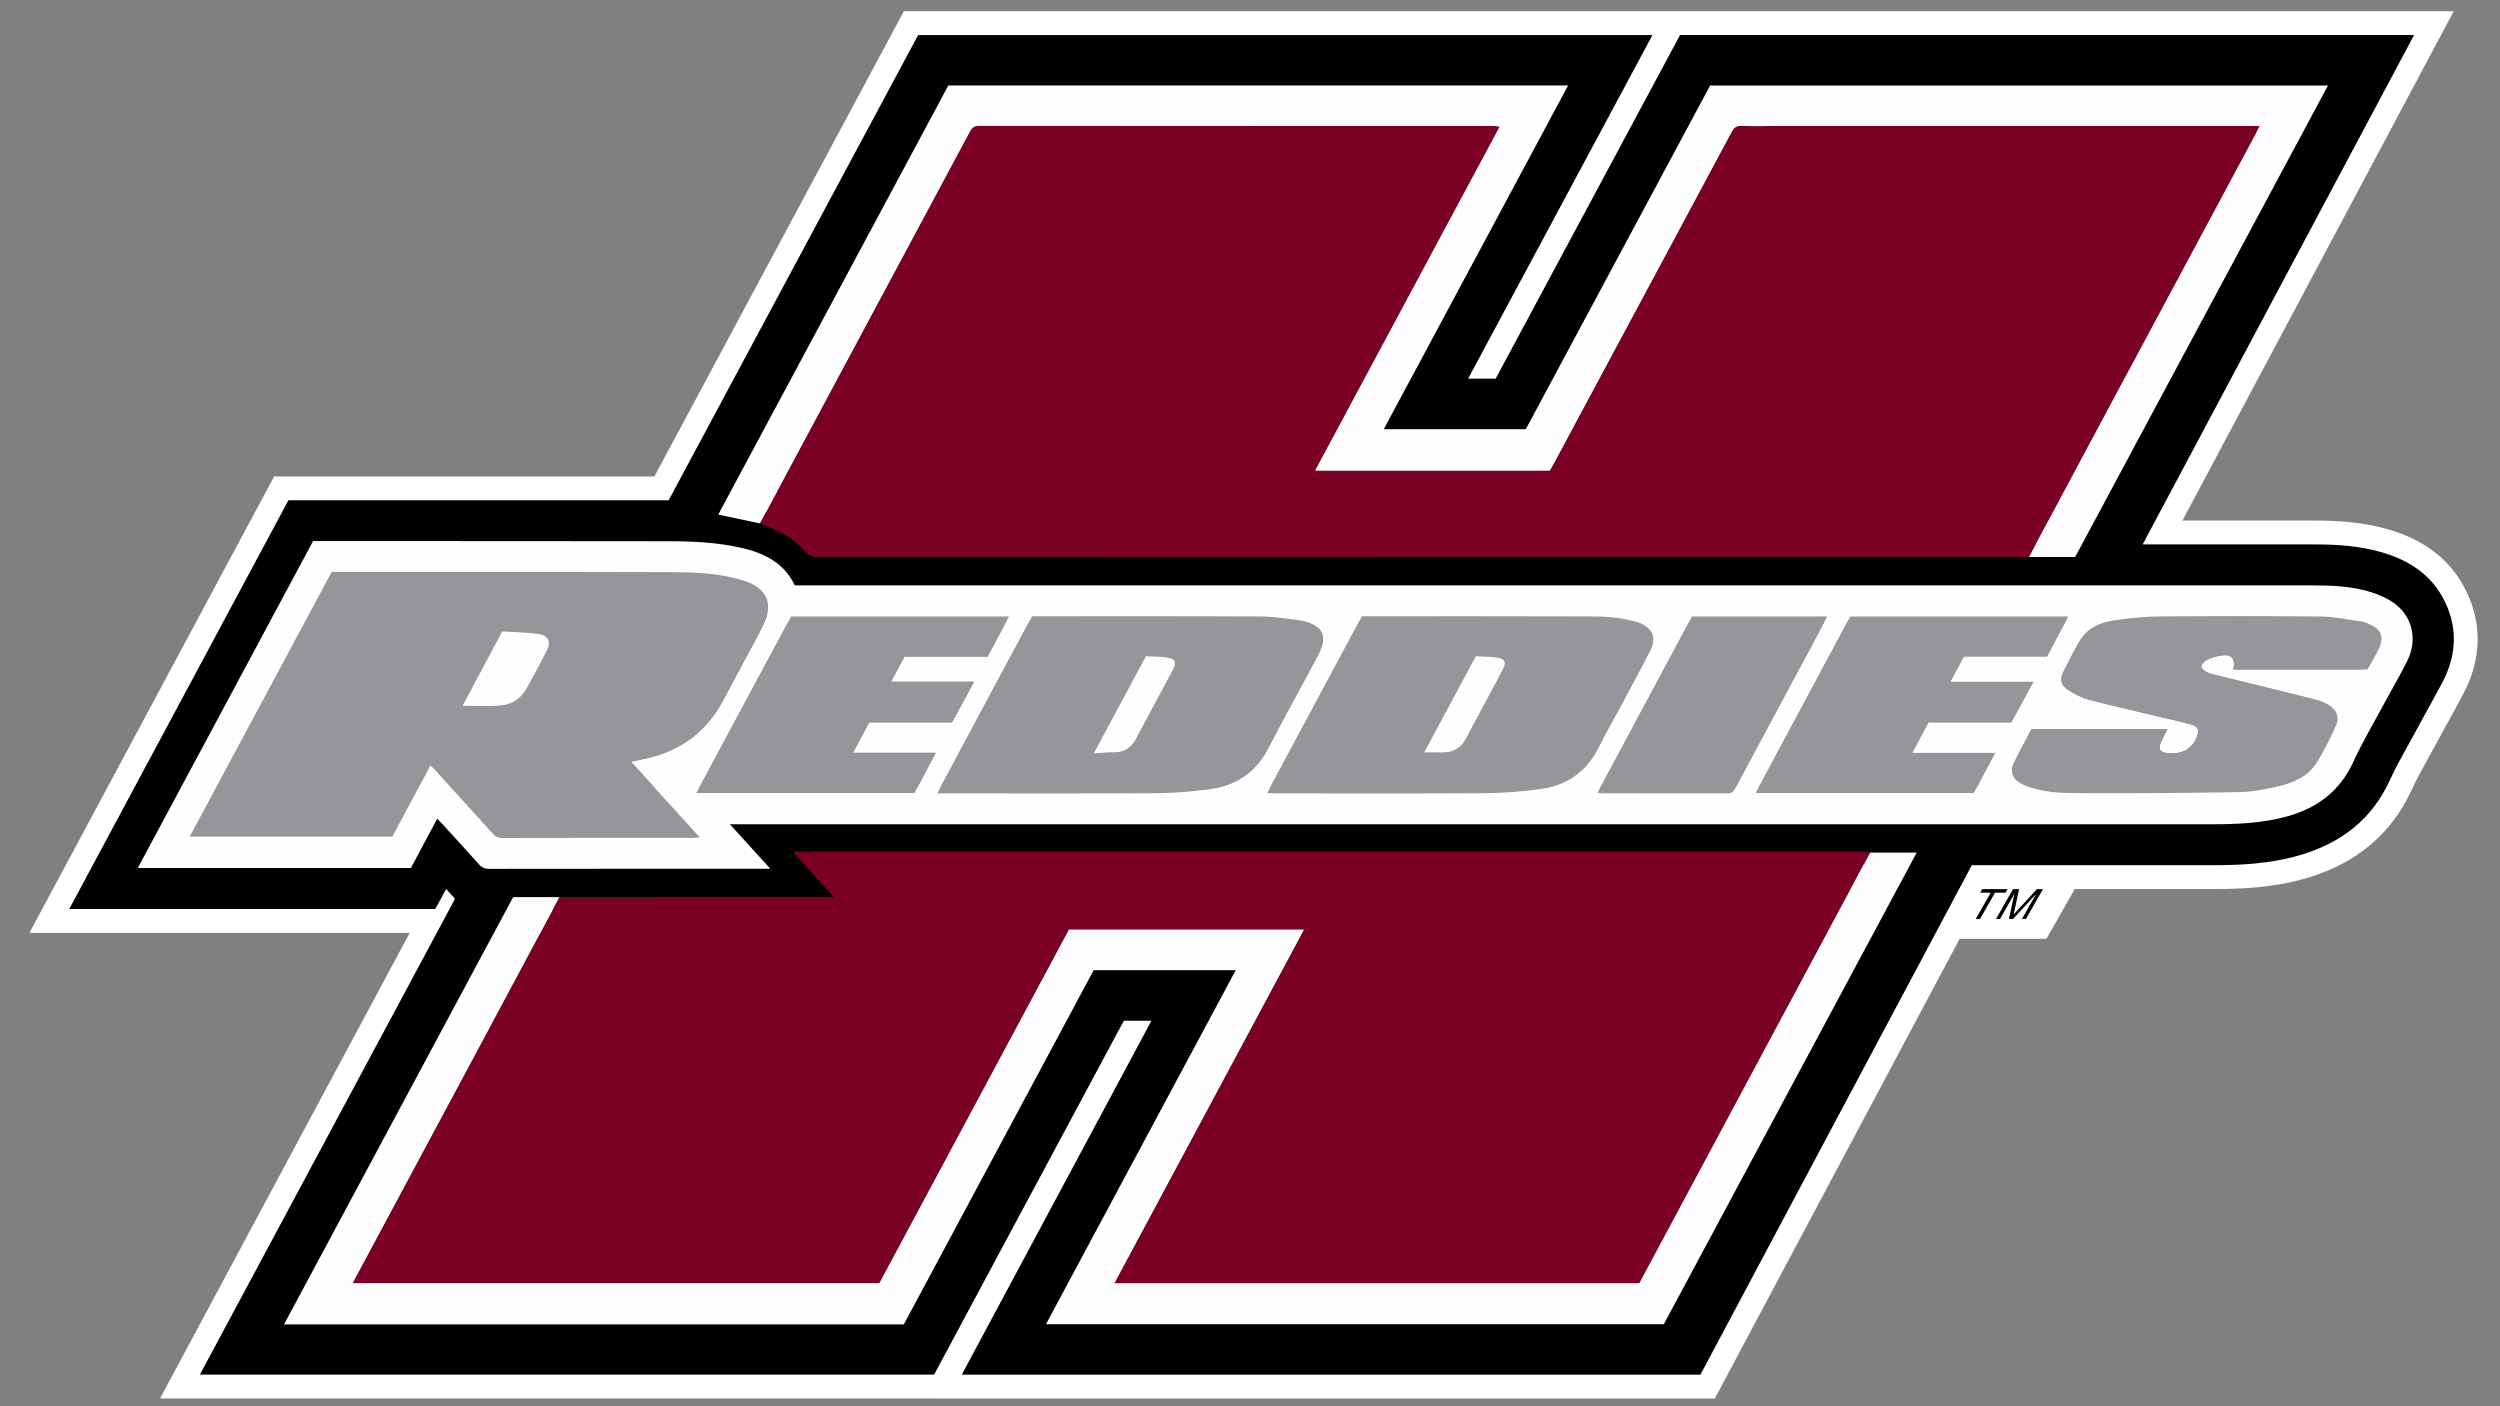 <svg width="128" height="72" viewBox="0 0 128 72" fill="none" xmlns="http://www.w3.org/2000/svg">
<rect x="0" y="0" width="128" height="72" fill="#808080" stroke="none"/>
<path d="M37.594 27.109L38.729 27.348L38.786 27.373C38.882 27.415 38.979 27.457 39.075 27.493C39.787 27.755 40.327 28.101 40.725 28.551C40.97 28.827 41.302 29.11 41.902 29.11C59.504 29.102 77.106 29.101 94.706 29.101H103.506C103.6 29.101 103.693 29.098 103.787 29.096L103.898 29.093H106.593L106.755 28.789L111.068 20.747L119.698 4.652L120.152 3.804H87.214L87.051 4.108L80.546 16.233L77.775 21.4H71.809L80.797 4.648L81.251 3.8H48.212L48.049 4.104L41.492 16.331L36.267 26.076L35.905 26.752L36.655 26.911L37.594 27.109ZM77.171 6.242L69.206 21.093L68.186 22.993L67.731 23.841H79.237L79.4 23.537L79.765 22.857L84.555 13.927L88.676 6.246H116.075L109.749 18.042L105.133 26.65H103.837L103.709 26.654C103.639 26.657 103.574 26.659 103.508 26.659H96.181C78.522 26.659 60.269 26.66 42.305 26.667C41.673 26.04 40.89 25.559 39.921 25.202C39.881 25.187 39.845 25.171 39.809 25.155L39.771 25.138L39.637 25.08L39.584 25.058L43.689 17.4L49.672 6.243H77.171V6.242Z" fill="white"/>
<path d="M34.396 45.054H40.742L39.867 44.092L38.67 42.775H63.21L113.268 42.774C114.54 42.774 115.901 42.724 117.237 42.356C119.037 41.861 120.267 40.854 120.995 39.278C121.329 38.555 121.727 37.836 122.111 37.139C122.27 36.852 122.428 36.566 122.583 36.278C122.724 36.016 122.869 35.756 123.013 35.495C123.261 35.051 123.517 34.59 123.753 34.124C124.458 32.722 124.062 31.16 122.789 30.325C122.451 30.102 122.037 29.914 121.558 29.764C120.467 29.423 119.352 29.394 118.393 29.394L64.298 29.393H41.038C40.262 28.104 38.958 27.678 38.014 27.47C36.671 27.173 35.343 27.134 34.337 27.133C30.005 27.126 25.672 27.126 21.34 27.126H15.684L15.521 27.43L11.021 35.823L6.548 44.169L6.094 45.017H21.381L21.544 44.712L22.377 43.153L22.515 42.895L22.692 43.089C23.159 43.6 23.626 44.112 24.088 44.629C24.351 44.923 24.654 45.059 25.044 45.059C28.162 45.054 31.279 45.054 34.396 45.054ZM10.171 42.576L17.145 29.569H21.34C25.354 29.569 29.902 29.569 34.334 29.575C35.219 29.577 36.378 29.61 37.488 29.856C38.494 30.078 38.824 30.384 39.011 30.775L39.362 31.51L39.518 31.837H64.299L118.394 31.838C119.174 31.838 120.068 31.858 120.831 32.097C121.088 32.178 121.302 32.271 121.449 32.368C121.545 32.43 121.792 32.593 121.573 33.027C121.352 33.459 121.122 33.886 120.883 34.308C120.732 34.579 120.581 34.85 120.434 35.123C120.297 35.378 120.157 35.632 120.016 35.886L119.975 35.961C119.567 36.7 119.15 37.456 118.78 38.255C118.36 39.164 117.685 39.703 116.591 40.004C115.533 40.294 114.368 40.335 113.268 40.335L63.21 40.335H33.152L34.028 41.297L35.225 42.614H34.397C31.453 42.614 28.508 42.615 25.564 42.619C25.22 42.237 24.873 41.858 24.534 41.486L24.489 41.436L24.047 40.953C23.978 40.877 23.908 40.803 23.836 40.73L23.739 40.627L22.508 39.334L21.956 38.756L21.581 39.458L20.739 41.035L20.335 41.792L19.917 42.575L10.171 42.576Z" fill="white"/>
<path d="M99.096 43.078H95.792L95.704 43.065C95.592 43.047 95.466 43.027 95.323 43.027C85.285 43.025 75.245 43.025 65.207 43.025H40.326L40.177 43.373L40.155 43.425L40.136 43.47L39.99 43.809L40.238 44.082L41.388 45.35H36.981L29.671 45.351C29.428 45.351 29.185 45.353 28.942 45.357L28.634 45.36H25.926L25.764 45.663L24.086 48.791L14.034 67.537L13.581 68.384H46.62L46.782 68.08L50.626 60.908L56.34 50.249H62.309L58.486 57.379L53.047 67.526L52.594 68.374H85.532L85.694 68.07L98.641 43.925L99.096 43.078ZM56.671 65.933L59.879 59.948L64.913 50.556L65.931 48.656L66.385 47.808H54.878L54.715 48.111L54.35 48.791L50.374 56.209L45.157 65.942H17.659L27.388 47.799H28.641L28.99 47.795L29.129 47.794C29.31 47.791 29.491 47.79 29.673 47.79L36.983 47.789H46.901L46.028 46.827L44.791 45.463H65.206C75.151 45.463 85.096 45.463 95.043 45.465L92.056 51.037L84.07 65.931H56.671V65.933Z" fill="white"/>
<path d="M126.304 30.331C125.574 28.788 124.274 27.719 122.442 27.153C121.01 26.712 119.598 26.654 118.527 26.653H111.739L117.56 15.727L124.171 3.315L125.182 1.418L125.632 0.572H85.394L85.393 0.572H46.279L46.117 0.875L45.751 1.557L33.672 24.083L33.505 24.395H14.035L13.873 24.699L13.508 25.379L3.627 43.809L2.979 45.017L1.961 46.917L1.507 47.764H20.976L15.82 57.379L9.667 68.855L8.648 70.754L8.194 71.601H47.149L48.163 71.605H87.797L87.96 71.3L88.324 70.617L94.254 59.483L100.336 48.065H104.776L104.942 47.774L106.227 45.519H107.935L113.304 45.52C114.716 45.52 116.384 45.455 118.045 44.974C120.616 44.23 122.442 42.707 123.473 40.449C123.713 39.922 124.008 39.39 124.293 38.875C124.408 38.666 124.522 38.462 124.632 38.256C124.836 37.879 125.042 37.505 125.248 37.13C125.535 36.609 125.831 36.072 126.117 35.533C127.033 33.808 127.098 32.009 126.304 30.331ZM51.279 69.164L60.538 51.888L60.992 51.04H56.807L56.644 51.344L54.617 55.126L47.094 69.159H12.272L16.369 61.518L24.586 46.193L24.778 45.835L24.505 45.534L24.158 45.153L23.13 44.02L22.584 43.419L22.198 44.134L21.803 44.866L21.558 45.32H5.585L11.529 34.232L15.495 26.834H34.963L35.126 26.53L43.642 10.649L47.738 3.013H82.565L78.589 10.423L73.58 19.76L73.126 20.607H77.306L77.468 20.304L82.922 10.14L86.748 3.01H121.565L108.122 28.246L107.671 29.092H118.526C119.423 29.092 120.596 29.136 121.721 29.483C122.889 29.843 123.666 30.461 124.096 31.372C124.559 32.354 124.515 33.341 123.959 34.388C123.677 34.916 123.391 35.442 123.101 35.965C122.893 36.341 122.686 36.718 122.482 37.095C122.373 37.298 122.261 37.499 122.15 37.702C121.841 38.26 121.522 38.837 121.249 39.435C120.517 41.039 119.245 42.083 117.362 42.627C115.998 43.023 114.61 43.078 113.313 43.078L107.931 43.077H100.222L100.06 43.382L94.458 53.897L86.327 69.163L51.279 69.164Z" fill="white"/>
<path d="M49.241 70.386L58.953 52.262H57.54L47.826 70.381H10.234L23.297 46.019L22.841 45.516L22.286 46.542H3.546L14.766 25.615H34.234L47.009 1.794H84.606L75.167 19.389H76.577L86.019 1.793H123.6L109.705 27.874H118.527C119.511 27.874 120.802 27.925 122.082 28.319C123.595 28.785 124.615 29.614 125.201 30.852C125.832 32.187 125.778 33.569 125.039 34.96C124.758 35.49 124.468 36.016 124.178 36.541C123.971 36.918 123.762 37.296 123.558 37.675C123.448 37.878 123.335 38.082 123.223 38.284C122.911 38.85 122.616 39.383 122.361 39.941C121.473 41.887 119.95 43.149 117.704 43.8C116.189 44.238 114.635 44.298 113.315 44.298L100.957 44.297L87.062 70.383H49.241V70.386ZM45.888 67.164L55.608 49.03H64.347L54.631 67.154H84.8L97.055 44.298H95.712L95.673 44.293C95.62 44.286 95.567 44.278 95.513 44.269C95.45 44.257 95.386 44.249 95.322 44.246C84.837 44.243 74.352 44.243 63.866 44.243H42.034L44.144 46.57L29.671 46.571C29.44 46.571 29.21 46.573 28.979 46.576L28.644 46.58H26.655L15.619 67.164H45.888ZM25.043 43.84C28.163 43.835 31.284 43.834 34.402 43.834H37.981L35.909 41.555L113.266 41.555C114.453 41.555 115.717 41.509 116.912 41.181C118.364 40.781 119.31 40.015 119.885 38.767C120.238 38.006 120.646 37.267 121.04 36.552C121.197 36.269 121.353 35.986 121.506 35.701C121.651 35.433 121.799 35.167 121.946 34.901C122.187 34.467 122.437 34.02 122.661 33.577C123.092 32.721 122.878 31.846 122.118 31.347C121.83 31.167 121.519 31.027 121.193 30.931C120.267 30.642 119.262 30.617 118.392 30.617L40.287 30.615L40.111 30.249C39.713 29.415 39.007 28.942 37.75 28.664C36.525 28.392 35.281 28.357 34.334 28.355C29.922 28.348 25.511 28.348 21.099 28.348L16.413 28.348L8.132 43.796H20.649L22.236 40.822L22.952 41.572C23.022 41.645 23.083 41.709 23.143 41.774L23.586 42.259C24.059 42.776 24.532 43.294 24.998 43.817L25.019 43.838H25.023C25.029 43.839 25.036 43.84 25.043 43.84ZM39.098 26.179L39.282 26.258C39.353 26.289 39.424 26.32 39.497 26.348C40.404 26.681 41.104 27.137 41.639 27.74C41.771 27.889 41.802 27.889 41.903 27.889C59.912 27.881 77.922 27.881 95.931 27.881H103.508C103.589 27.881 103.669 27.878 103.749 27.875L103.87 27.871H105.864L118.115 5.025H87.946L78.508 22.62H69.771L79.21 5.021H48.941L37.749 25.894L39.098 26.179Z" fill="#010101"/>
<path d="M103.886 28.517C103.76 28.52 103.634 28.526 103.508 28.526C82.973 28.526 62.438 28.525 41.904 28.534C41.564 28.534 41.371 28.411 41.156 28.169C40.646 27.595 39.993 27.218 39.275 26.953C39.149 26.907 39.027 26.849 38.904 26.797C38.928 26.758 38.951 26.72 38.972 26.68C42.532 20.038 46.091 13.397 49.649 6.754C49.751 6.563 49.851 6.443 50.112 6.443C58.909 6.452 67.705 6.451 76.502 6.451C76.586 6.451 76.668 6.468 76.785 6.482L67.335 24.096H79.347C79.413 23.979 79.484 23.864 79.549 23.743L83.014 17.283C84.894 13.777 86.778 10.274 88.654 6.765C88.776 6.536 88.903 6.427 89.178 6.443C89.647 6.47 90.118 6.451 90.588 6.451H115.692C115.598 6.642 115.542 6.763 115.479 6.882C112.949 11.599 110.416 16.316 107.887 21.033C106.551 23.526 105.219 26.022 103.886 28.517ZM28.641 45.934C28.985 45.931 29.329 45.925 29.673 45.925L42.3 45.924H42.689L40.666 43.694L40.706 43.598H60.299C71.973 43.598 83.648 43.598 95.324 43.6C95.467 43.6 95.61 43.635 95.754 43.652L83.933 65.704H57.054L66.761 47.596H54.732L45.023 65.703H18.054C18.11 65.592 18.15 65.514 18.191 65.437C20.179 61.731 22.167 58.025 24.153 54.319C25.65 51.527 27.145 48.73 28.641 45.934Z" fill="#7A0026"/>
<path d="M37.369 42.201L39.441 44.48H39.083C34.404 44.48 29.725 44.478 25.045 44.485C24.945 44.49 24.844 44.471 24.753 44.429C24.661 44.388 24.58 44.326 24.517 44.247C23.907 43.562 23.286 42.888 22.667 42.21C22.584 42.119 22.498 42.032 22.386 41.915L21.037 44.443H7.055L16.029 27.704H16.342C22.34 27.705 28.338 27.702 34.337 27.712C35.529 27.713 36.72 27.777 37.891 28.035C39.087 28.3 40.128 28.786 40.694 29.972H41.116L118.394 29.973C119.404 29.973 120.415 30.012 121.388 30.316C121.765 30.434 122.145 30.593 122.474 30.809C123.509 31.486 123.815 32.726 123.239 33.868C122.874 34.593 122.461 35.293 122.077 36.008C121.536 37.014 120.951 38.003 120.473 39.039C119.784 40.529 118.621 41.381 117.084 41.804C115.834 42.148 114.552 42.202 113.267 42.202H37.845L37.369 42.201ZM16.981 29.284L9.716 42.832H20.092L22.037 39.2C22.134 39.283 22.18 39.316 22.217 39.357C23.219 40.459 24.223 41.562 25.22 42.669C25.358 42.822 25.497 42.904 25.718 42.904C28.998 42.896 32.279 42.899 35.559 42.898C35.63 42.898 35.701 42.884 35.828 42.871L32.305 38.998L33.049 38.839C34.809 38.458 36.139 37.5 36.999 35.908C37.591 34.809 38.18 33.708 38.765 32.604C38.92 32.312 39.081 32.018 39.199 31.71C39.515 30.885 39.251 30.249 38.45 29.872C38.284 29.797 38.112 29.734 37.936 29.684C36.78 29.345 35.585 29.298 34.398 29.294C28.698 29.274 22.997 29.284 17.298 29.283L16.981 29.284ZM69.735 31.552L64.881 40.602C65.056 40.61 65.165 40.62 65.276 40.62C68.853 40.62 72.429 40.634 76.006 40.611C76.921 40.6 77.834 40.535 78.741 40.417C80.151 40.242 81.22 39.545 81.861 38.234C82.208 37.526 82.611 36.844 82.983 36.147C83.492 35.198 84.009 34.254 84.493 33.292C84.812 32.657 84.609 32.182 83.958 31.904C83.874 31.868 83.786 31.842 83.698 31.817C82.953 31.603 82.185 31.56 81.421 31.558C77.627 31.544 73.832 31.55 70.037 31.549C69.945 31.552 69.855 31.552 69.735 31.552ZM52.846 31.552C51.234 34.563 49.617 37.557 47.989 40.62H48.392C51.983 40.62 55.572 40.634 59.162 40.611C60.066 40.601 60.969 40.536 61.865 40.415C63.229 40.238 64.279 39.578 64.931 38.313C65.708 36.807 66.534 35.326 67.333 33.831C67.462 33.59 67.592 33.343 67.679 33.085C67.851 32.573 67.676 32.182 67.184 31.958C66.988 31.868 66.778 31.785 66.567 31.759C65.887 31.675 65.203 31.566 64.52 31.562C60.724 31.542 56.928 31.551 53.132 31.55C53.039 31.552 52.949 31.552 52.846 31.552ZM114.35 34.278H121.216C121.394 33.958 121.57 33.65 121.735 33.337C122.104 32.64 121.954 32.222 121.229 31.927C121.123 31.884 121.015 31.836 120.903 31.821C120.213 31.727 119.522 31.575 118.83 31.568C116.055 31.541 113.279 31.54 110.504 31.566C109.762 31.572 109.019 31.657 108.284 31.762C107.538 31.868 106.864 32.159 106.462 32.853C106.171 33.359 105.905 33.879 105.644 34.402C105.458 34.772 105.513 35.072 105.859 35.302C106.178 35.515 106.532 35.71 106.898 35.809C108.036 36.114 109.185 36.37 110.33 36.644C110.931 36.788 111.535 36.918 112.13 37.079C112.582 37.202 112.639 37.387 112.441 37.818C112.12 38.518 111.464 38.635 110.89 38.549C110.582 38.503 110.499 38.323 110.628 38.025C110.726 37.799 110.847 37.582 110.971 37.336H104.01C103.705 37.921 103.388 38.491 103.105 39.079C102.914 39.475 103.028 39.834 103.398 40.062C103.609 40.191 103.849 40.286 104.087 40.359C104.93 40.617 105.809 40.61 106.675 40.614C109.322 40.624 111.972 40.607 114.619 40.56C115.288 40.548 115.963 40.424 116.616 40.271C117.383 40.092 118.132 39.788 118.579 39.1C118.982 38.479 119.308 37.802 119.611 37.125C119.79 36.723 119.605 36.32 119.214 36.096C118.996 35.971 118.762 35.877 118.518 35.815C116.855 35.397 115.188 34.992 113.523 34.582C113.357 34.542 113.181 34.515 113.031 34.44C112.9 34.374 112.715 34.251 112.708 34.145C112.701 34.031 112.852 33.861 112.976 33.797C113.197 33.686 113.444 33.608 113.689 33.568C114.25 33.474 114.465 33.706 114.35 34.278ZM94.737 31.563L89.892 40.602H101.058L102.145 38.551H97.9L98.742 36.985H102.978L104.104 34.911H99.852L100.55 33.608H104.804L105.896 31.563H94.737ZM48.744 36.982L49.87 34.906H45.617L46.311 33.614H50.566L51.659 31.562H40.504L35.654 40.603H46.817C47.172 39.937 47.523 39.276 47.912 38.543H43.666L44.505 36.982H48.744ZM86.635 31.563L81.797 40.588C81.927 40.605 81.991 40.62 82.055 40.62C84.187 40.622 86.318 40.62 88.45 40.625C88.637 40.626 88.741 40.556 88.825 40.393C89.175 39.723 89.536 39.06 89.893 38.395C90.835 36.64 91.779 34.886 92.72 33.131C92.994 32.62 93.263 32.106 93.55 31.565C91.224 31.563 88.947 31.563 86.635 31.563ZM28.641 45.934C27.145 48.73 25.651 51.525 24.153 54.32C22.167 58.027 20.178 61.733 18.191 65.439C18.15 65.515 18.111 65.594 18.054 65.704H45.023L54.732 47.598H66.761L57.054 65.706H83.933L95.754 43.653H98.135L85.188 67.798H53.555L63.27 49.674H55.996L46.276 67.808H14.543L26.272 45.934H28.641ZM103.886 28.517C105.22 26.023 106.551 23.526 107.888 21.033C110.417 16.316 112.949 11.599 115.48 6.882C115.543 6.763 115.599 6.643 115.693 6.451H90.588C90.118 6.451 89.647 6.47 89.178 6.443C88.903 6.427 88.776 6.537 88.654 6.765C86.779 10.274 84.895 13.778 83.014 17.283L79.549 23.743C79.484 23.862 79.414 23.979 79.346 24.096H67.335L76.785 6.482C76.668 6.468 76.586 6.451 76.502 6.451C67.704 6.45 58.908 6.451 50.111 6.442C49.85 6.442 49.751 6.562 49.648 6.753C46.09 13.396 42.532 20.038 38.972 26.679C38.95 26.718 38.927 26.757 38.903 26.797L36.773 26.348L48.555 4.375H80.288L70.849 21.975H78.12L87.558 4.38H119.191L106.249 28.517L103.886 28.517Z" fill="#FEFEFE"/>
<path d="M16.981 29.284H17.295C22.996 29.285 28.696 29.275 34.395 29.295C35.583 29.299 36.778 29.345 37.933 29.685C38.108 29.736 38.283 29.795 38.448 29.873C39.248 30.25 39.513 30.885 39.197 31.71C39.078 32.019 38.919 32.312 38.763 32.605C38.178 33.708 37.589 34.81 36.997 35.909C36.139 37.501 34.807 38.459 33.048 38.84L32.303 38.999L35.826 42.871C35.7 42.885 35.629 42.899 35.557 42.899C32.277 42.899 28.996 42.897 25.716 42.905C25.496 42.906 25.357 42.824 25.218 42.669C24.221 41.562 23.217 40.461 22.216 39.358C22.178 39.317 22.132 39.284 22.035 39.2C21.377 40.428 20.732 41.631 20.09 42.833H9.714L16.981 29.284ZM23.682 36.138C24.341 36.138 24.956 36.169 25.567 36.129C26.184 36.09 26.675 35.786 26.977 35.227C27.316 34.605 27.654 33.982 27.981 33.353C28.239 32.852 28.089 32.524 27.524 32.451C26.927 32.373 26.32 32.367 25.714 32.33C25.025 33.619 24.361 34.865 23.682 36.138ZM69.734 31.552H70.036C73.83 31.552 77.625 31.546 81.419 31.56C82.184 31.563 82.953 31.604 83.697 31.819C83.784 31.844 83.873 31.87 83.956 31.906C84.608 32.184 84.81 32.659 84.491 33.294C84.007 34.256 83.489 35.2 82.982 36.149C82.609 36.846 82.206 37.528 81.859 38.237C81.218 39.547 80.15 40.245 78.74 40.419C77.832 40.538 76.919 40.602 76.004 40.613C72.428 40.635 68.851 40.623 65.274 40.622C65.164 40.622 65.054 40.612 64.88 40.604L69.734 31.552ZM72.917 38.524C73.292 38.524 73.596 38.523 73.9 38.524C74.499 38.527 74.88 38.214 75.126 37.692C75.248 37.434 75.394 37.186 75.528 36.935C76.003 36.046 76.483 35.161 76.95 34.269C77.14 33.908 77.06 33.731 76.657 33.669C76.299 33.614 75.931 33.621 75.564 33.599C74.681 35.24 73.798 36.882 72.917 38.524ZM52.846 31.552H53.129C56.925 31.552 60.722 31.543 64.518 31.563C65.2 31.567 65.884 31.677 66.564 31.761C66.775 31.787 66.986 31.872 67.182 31.96C67.674 32.184 67.849 32.573 67.676 33.087C67.589 33.345 67.46 33.59 67.331 33.832C66.53 35.327 65.706 36.808 64.928 38.315C64.276 39.579 63.227 40.24 61.862 40.417C60.966 40.538 60.064 40.603 59.16 40.613C55.57 40.634 51.98 40.622 48.39 40.622H47.987C49.617 37.557 51.233 34.563 52.846 31.552ZM55.999 38.571C56.404 38.549 56.722 38.52 57.039 38.52C57.632 38.52 57.995 38.205 58.235 37.697C58.322 37.51 58.426 37.332 58.523 37.15C59.036 36.192 59.555 35.235 60.064 34.274C60.254 33.914 60.178 33.734 59.773 33.667C59.416 33.609 59.047 33.62 58.672 33.599L55.999 38.571ZM114.35 34.278C114.464 33.706 114.25 33.474 113.693 33.565C113.445 33.605 113.205 33.682 112.98 33.794C112.856 33.857 112.705 34.028 112.712 34.142C112.719 34.249 112.903 34.37 113.034 34.436C113.184 34.512 113.36 34.539 113.527 34.579C115.192 34.989 116.859 35.395 118.522 35.812C118.763 35.873 119.003 35.969 119.218 36.093C119.609 36.317 119.794 36.721 119.614 37.122C119.312 37.799 118.985 38.476 118.582 39.097C118.135 39.785 117.386 40.089 116.62 40.268C115.966 40.421 115.292 40.544 114.623 40.557C111.975 40.604 109.326 40.621 106.678 40.61C105.813 40.606 104.934 40.613 104.09 40.355C103.849 40.286 103.618 40.186 103.402 40.059C103.031 39.832 102.919 39.472 103.109 39.076C103.391 38.488 103.707 37.918 104.013 37.333H110.975C110.851 37.579 110.73 37.796 110.631 38.022C110.503 38.32 110.586 38.5 110.894 38.546C111.468 38.631 112.124 38.515 112.445 37.815C112.642 37.383 112.586 37.199 112.133 37.076C111.538 36.914 110.933 36.784 110.334 36.641C109.189 36.366 108.039 36.111 106.902 35.806C106.536 35.708 106.182 35.512 105.863 35.299C105.516 35.069 105.463 34.77 105.647 34.399C105.908 33.877 106.174 33.356 106.466 32.85C106.867 32.156 107.541 31.864 108.288 31.758C109.023 31.654 109.767 31.569 110.507 31.562C113.283 31.54 116.059 31.536 118.834 31.565C119.525 31.572 120.216 31.725 120.906 31.818C121.018 31.834 121.126 31.88 121.232 31.923C121.957 32.219 122.108 32.638 121.738 33.334C121.573 33.647 121.397 33.955 121.22 34.275C118.93 34.278 116.653 34.278 114.35 34.278ZM94.737 31.563H105.896L104.804 33.608H100.55L99.852 34.911H104.104L102.978 36.985H98.742L97.9 38.55H102.145L101.057 40.602H89.892C91.515 37.571 93.121 34.577 94.737 31.563Z" fill="#949699"/>
<path d="M48.743 36.982H44.506L43.667 38.543H47.913C47.524 39.276 47.172 39.936 46.819 40.603H35.656L40.505 31.562H51.66L50.567 33.614H46.313L45.619 34.906H49.871C49.474 35.635 49.111 36.304 48.743 36.982ZM86.635 31.563H93.55C93.263 32.105 92.995 32.619 92.721 33.13C91.779 34.885 90.836 36.639 89.894 38.393C89.537 39.059 89.175 39.723 88.826 40.392C88.74 40.555 88.636 40.623 88.451 40.623C86.319 40.618 84.188 40.62 82.056 40.619C81.992 40.619 81.928 40.603 81.797 40.586L86.635 31.563Z" fill="#949699"/>
<path d="M23.682 36.138L25.712 32.33C26.319 32.368 26.926 32.373 27.522 32.451C28.088 32.524 28.239 32.853 27.979 33.353C27.653 33.982 27.314 34.605 26.976 35.227C26.673 35.786 26.183 36.09 25.565 36.129C24.956 36.169 24.34 36.138 23.682 36.138ZM72.917 38.524L75.562 33.597C75.93 33.619 76.297 33.613 76.655 33.668C77.059 33.73 77.138 33.907 76.949 34.267C76.482 35.16 76.001 36.044 75.526 36.933C75.392 37.186 75.247 37.434 75.124 37.691C74.877 38.213 74.498 38.526 73.898 38.523L72.917 38.524ZM55.999 38.571L58.672 33.599C59.047 33.62 59.416 33.609 59.773 33.667C60.179 33.734 60.255 33.914 60.064 34.274C59.555 35.235 59.036 36.192 58.523 37.15C58.425 37.332 58.322 37.51 58.235 37.697C57.995 38.206 57.633 38.52 57.039 38.52C56.722 38.519 56.404 38.549 55.999 38.571Z" fill="#FEFEFE"/>
<path d="M102.788 45.522L102.685 45.704H102.146L101.379 47.048H101.159L101.926 45.704H101.387L101.491 45.522H102.788ZM103.068 45.522H103.378L103.101 46.813L104.294 45.522H104.6L103.729 47.048H103.524L104.037 46.148C104.055 46.116 104.085 46.065 104.128 45.993C104.171 45.921 104.215 45.843 104.262 45.761L103.071 47.048H102.857L103.133 45.761L103.105 45.807L103.011 45.979C102.98 46.035 102.949 46.092 102.917 46.148L102.404 47.048H102.197L103.068 45.522Z" fill="black"/>
</svg>
